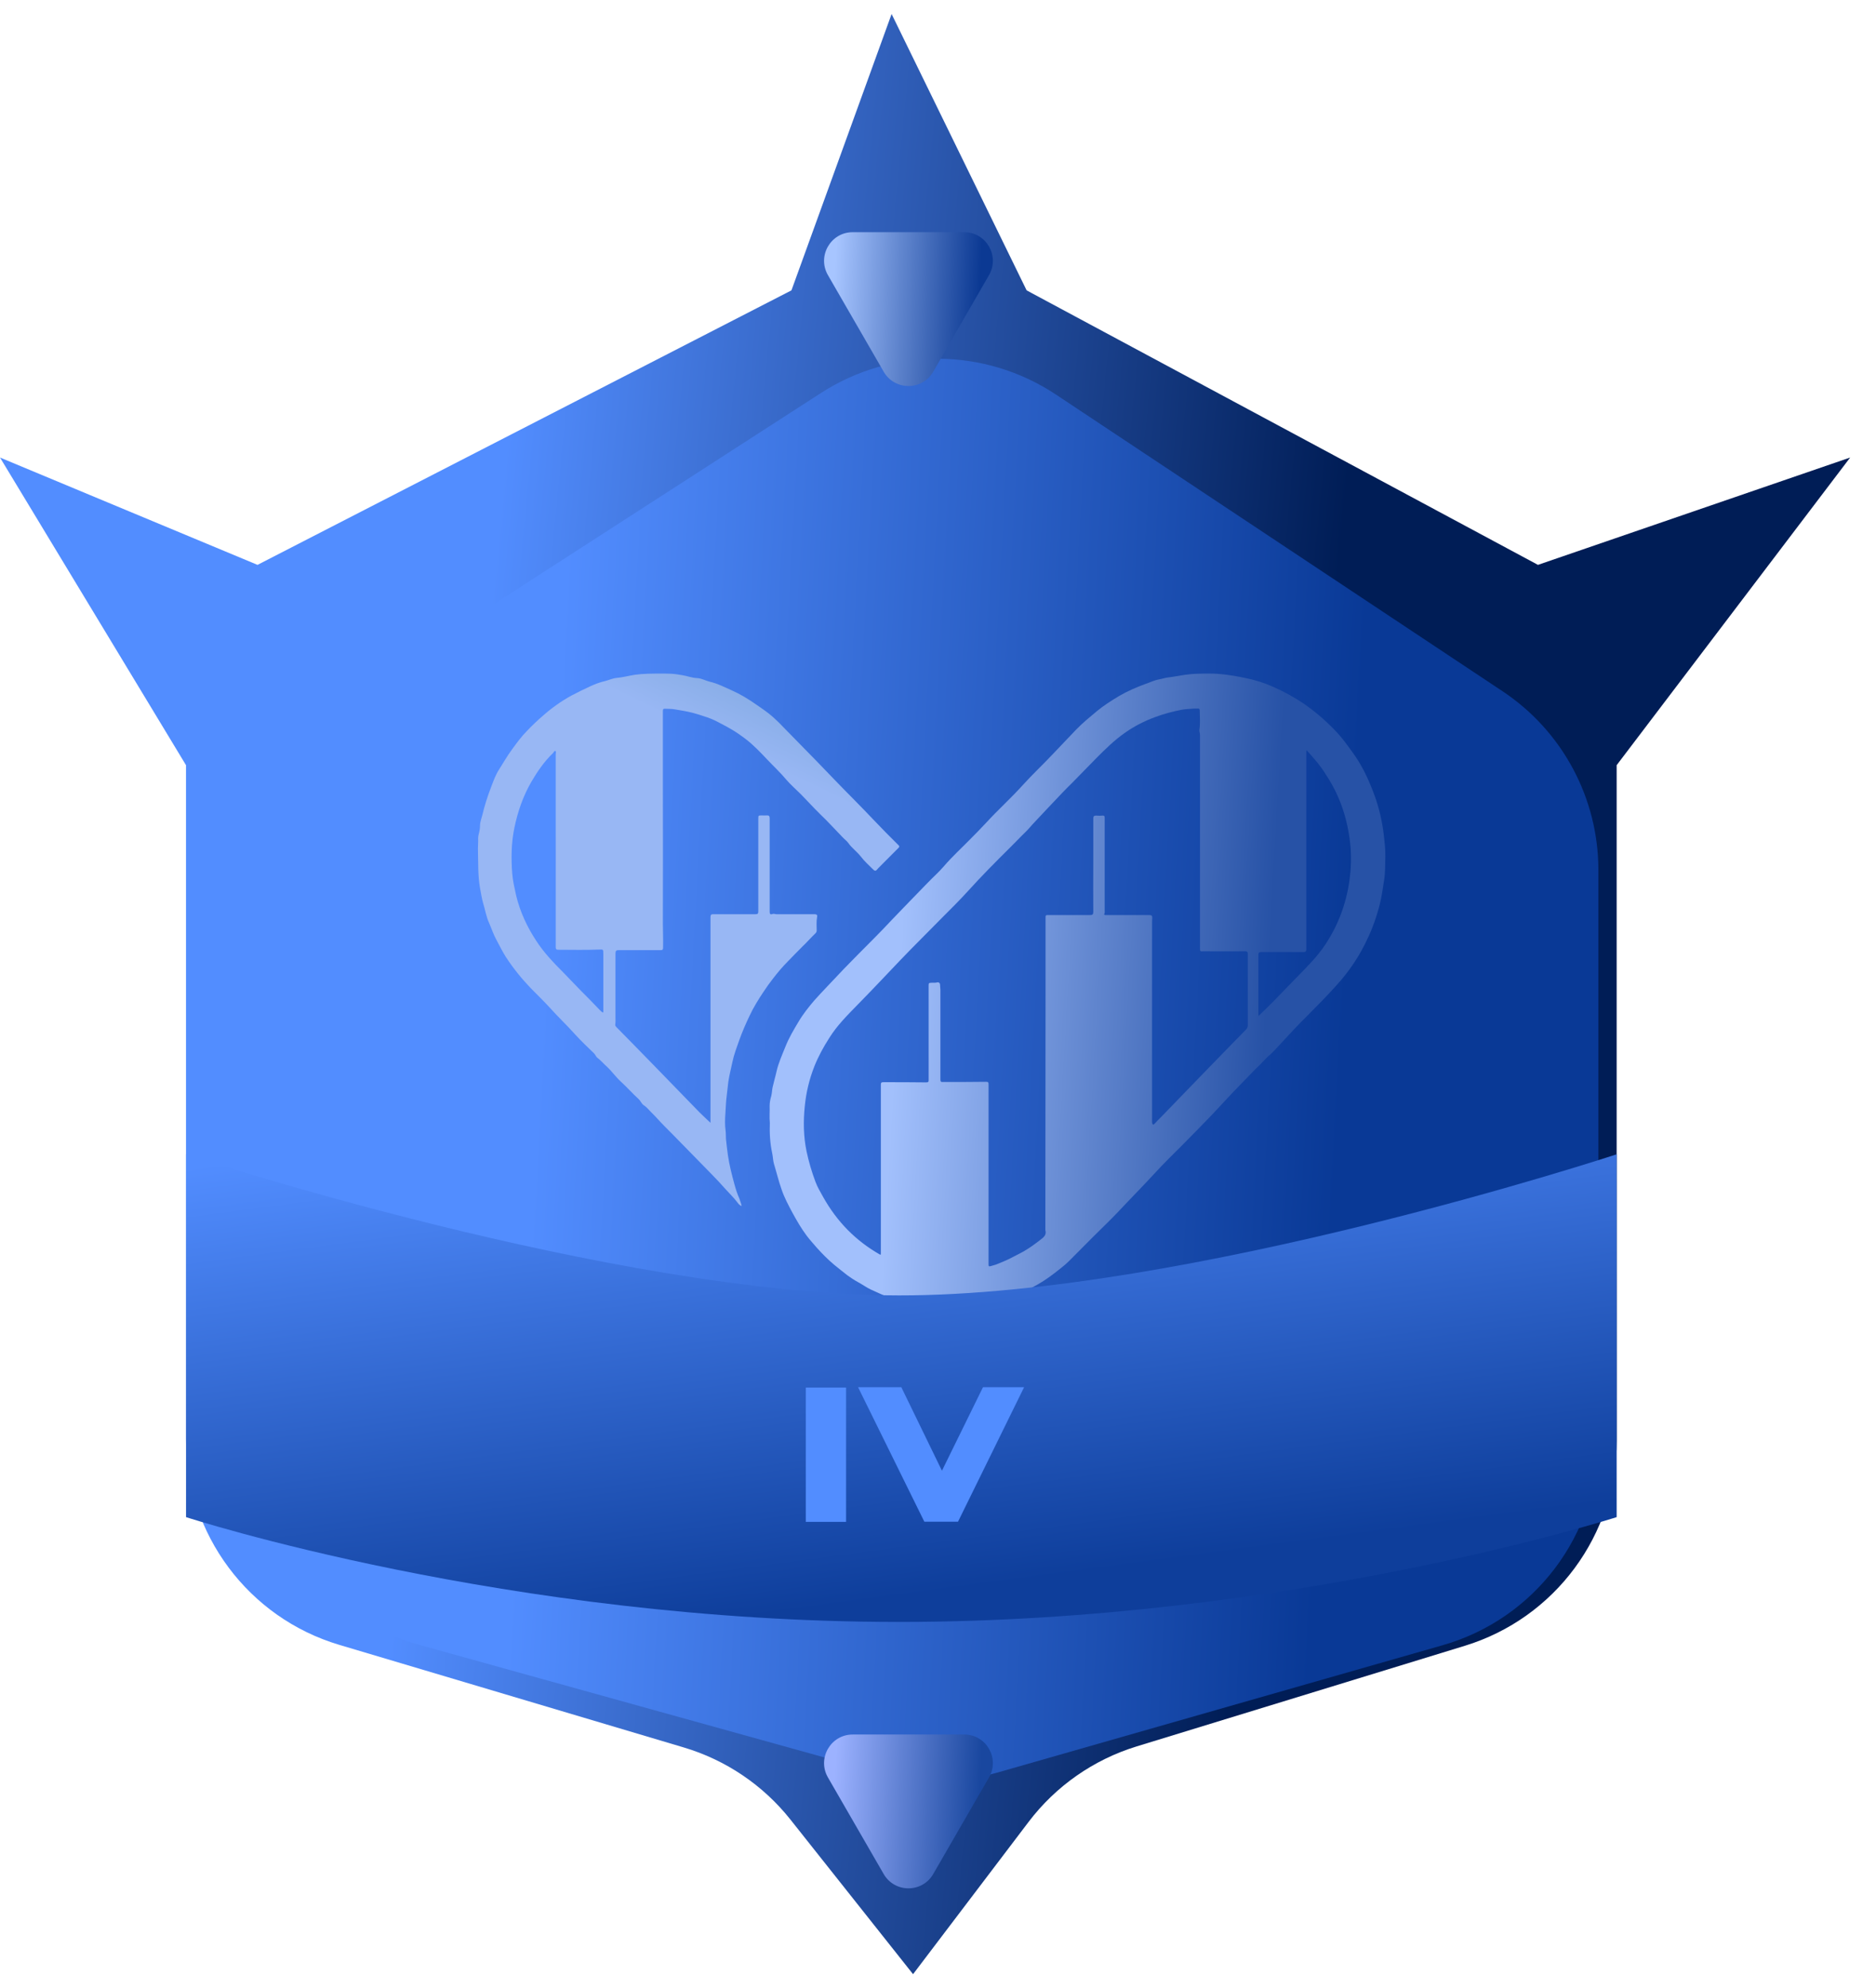 <svg width="67" height="71" viewBox="0 0 67 71" fill="none" xmlns="http://www.w3.org/2000/svg">
<path d="M57.738 51.443V27.325L66.077 16.339L54.927 20.172L36.665 10.369L31.843 0.5L28.266 10.369L9.197 20.172L4.599 18.256L0 16.339L6.643 27.325V51.395C6.643 54.785 8.871 57.773 12.12 58.74L24.417 62.402C25.925 62.85 27.258 63.752 28.235 64.985L32.609 70.5L36.735 65.062C37.707 63.781 39.057 62.838 40.594 62.366L52.32 58.771C55.54 57.783 57.738 54.81 57.738 51.443Z" fill="url(#paint0_linear_622_11154)"/>
<g filter="url(#filter0_i_622_11154)">
<path d="M28.317 13.036L11.805 23.694C9.618 25.105 8.297 27.53 8.297 30.133V50.337C8.297 53.779 10.592 56.799 13.909 57.721L30.451 62.318C31.812 62.697 33.252 62.691 34.611 62.303L50.528 57.751C53.817 56.81 56.085 53.803 56.085 50.382V30.068C56.085 27.501 54.799 25.104 52.661 23.684L36.714 13.091C34.175 11.404 30.878 11.382 28.317 13.036Z" fill="url(#paint1_linear_622_11154)"/>
</g>
<g filter="url(#filter1_d_622_11154)">
<path d="M26.494 38.094C26.473 37.903 26.494 37.698 26.487 37.486C26.487 37.38 26.508 37.26 26.543 37.147C26.571 37.041 26.571 36.928 26.592 36.83C26.634 36.639 26.691 36.455 26.733 36.264C26.803 35.954 26.936 35.664 27.055 35.367C27.175 35.064 27.343 34.781 27.512 34.499C27.673 34.223 27.87 33.976 28.08 33.729C28.375 33.397 28.691 33.079 28.993 32.754C29.203 32.528 29.421 32.316 29.631 32.097C30.038 31.688 30.452 31.278 30.845 30.855C31.267 30.41 31.695 29.979 32.123 29.534C32.312 29.336 32.523 29.152 32.705 28.941C33.007 28.587 33.351 28.277 33.674 27.945C33.856 27.761 34.039 27.577 34.214 27.387C34.635 26.928 35.099 26.511 35.52 26.045C35.871 25.656 36.257 25.296 36.615 24.915C36.888 24.625 37.162 24.343 37.429 24.06C37.66 23.82 37.913 23.615 38.166 23.403C38.418 23.192 38.692 23.022 38.973 22.852C39.275 22.676 39.605 22.535 39.934 22.415C40.082 22.365 40.222 22.295 40.37 22.266C40.496 22.245 40.615 22.203 40.741 22.189C40.938 22.167 41.127 22.125 41.324 22.097C41.619 22.054 41.92 22.054 42.215 22.054C42.594 22.054 42.966 22.111 43.331 22.182C43.738 22.259 44.131 22.372 44.503 22.542C44.868 22.704 45.226 22.902 45.563 23.128C45.949 23.396 46.307 23.7 46.637 24.039C46.932 24.336 47.17 24.675 47.409 25.014C47.711 25.459 47.928 25.953 48.111 26.462C48.265 26.899 48.364 27.344 48.42 27.803C48.448 28.065 48.483 28.326 48.476 28.594C48.469 28.87 48.476 29.145 48.434 29.421C48.385 29.739 48.342 30.064 48.258 30.374C48.153 30.756 48.027 31.13 47.858 31.483C47.57 32.119 47.191 32.684 46.721 33.199C46.398 33.559 46.054 33.906 45.718 34.245C45.374 34.584 45.044 34.937 44.721 35.29C44.581 35.445 44.44 35.601 44.279 35.735C44.188 35.819 44.103 35.918 44.019 36.003C43.956 36.067 43.893 36.123 43.83 36.187C43.479 36.554 43.121 36.907 42.777 37.282C42.587 37.486 42.398 37.691 42.208 37.889C41.886 38.221 41.563 38.553 41.233 38.885C40.903 39.217 40.566 39.541 40.25 39.888C39.815 40.361 39.359 40.82 38.917 41.293C38.636 41.59 38.334 41.872 38.046 42.162C37.759 42.451 37.471 42.741 37.183 43.03C37.022 43.193 36.832 43.327 36.657 43.468C36.411 43.659 36.151 43.828 35.878 43.97C35.45 44.189 35 44.365 34.537 44.499C34.256 44.577 33.962 44.62 33.674 44.676C33.597 44.69 33.513 44.69 33.435 44.697C33.056 44.725 32.677 44.69 32.298 44.69C32.186 44.69 32.074 44.655 31.961 44.641C31.828 44.62 31.695 44.584 31.561 44.556C31.33 44.507 31.105 44.436 30.881 44.372C30.614 44.295 30.361 44.167 30.108 44.054C29.94 43.977 29.793 43.864 29.631 43.779C29.498 43.708 29.379 43.624 29.259 43.539C29.098 43.412 28.936 43.285 28.782 43.158C28.564 42.974 28.361 42.769 28.171 42.557C28.052 42.416 27.926 42.282 27.814 42.133C27.617 41.872 27.456 41.59 27.301 41.307C27.154 41.032 27.006 40.756 26.908 40.46C26.803 40.163 26.733 39.859 26.641 39.563C26.606 39.443 26.606 39.308 26.578 39.181C26.501 38.821 26.48 38.468 26.494 38.094ZM30.445 42.812C30.466 42.776 30.459 42.748 30.459 42.72C30.459 42.395 30.459 42.07 30.459 41.752C30.459 40.078 30.459 38.411 30.459 36.738C30.459 36.681 30.466 36.646 30.537 36.646C31.049 36.646 31.561 36.646 32.074 36.653C32.144 36.653 32.172 36.639 32.165 36.561C32.165 35.904 32.165 35.24 32.165 34.584C32.165 34.124 32.165 33.672 32.165 33.213C32.165 33.1 32.165 33.1 32.284 33.093C32.347 33.093 32.418 33.1 32.481 33.079C32.516 33.072 32.565 33.093 32.572 33.15C32.572 33.221 32.586 33.284 32.586 33.348C32.586 34.414 32.586 35.48 32.586 36.554C32.586 36.625 32.607 36.646 32.677 36.639C33.19 36.639 33.702 36.639 34.214 36.632C34.285 36.632 34.306 36.646 34.306 36.716C34.306 38.63 34.306 40.544 34.306 42.451C34.306 42.684 34.306 42.925 34.306 43.158C34.306 43.214 34.32 43.235 34.383 43.214C34.467 43.186 34.551 43.172 34.628 43.136C34.776 43.073 34.93 43.016 35.078 42.939C35.246 42.847 35.422 42.769 35.59 42.67C35.793 42.55 35.976 42.416 36.165 42.268C36.278 42.183 36.383 42.098 36.334 41.929C36.334 41.922 36.334 41.914 36.334 41.9C36.334 39.082 36.341 36.257 36.341 33.439C36.341 32.557 36.341 31.674 36.341 30.791C36.341 30.678 36.341 30.678 36.453 30.678C36.944 30.678 37.443 30.678 37.934 30.678C38.018 30.678 38.046 30.65 38.046 30.565C38.039 29.986 38.046 29.4 38.046 28.82C38.046 28.291 38.046 27.761 38.046 27.231C38.046 27.147 38.074 27.125 38.152 27.125C38.229 27.133 38.306 27.133 38.376 27.125C38.439 27.118 38.453 27.147 38.453 27.203C38.453 28.305 38.453 29.407 38.453 30.515C38.453 30.551 38.461 30.586 38.446 30.614C38.418 30.678 38.453 30.678 38.495 30.678C38.622 30.678 38.755 30.678 38.882 30.678C39.275 30.678 39.668 30.678 40.054 30.678C40.124 30.678 40.152 30.699 40.152 30.77C40.145 30.861 40.145 30.96 40.145 31.052C40.145 33.383 40.145 35.706 40.145 38.037C40.145 38.065 40.145 38.087 40.152 38.115C40.173 38.171 40.187 38.178 40.229 38.136C40.313 38.044 40.398 37.959 40.482 37.875C40.931 37.409 41.387 36.943 41.836 36.476C42.391 35.904 42.945 35.332 43.507 34.76C43.549 34.718 43.563 34.668 43.563 34.612C43.563 33.764 43.563 32.91 43.563 32.062C43.563 31.992 43.542 31.97 43.472 31.97C42.98 31.977 42.489 31.97 41.998 31.97C41.864 31.97 41.857 31.999 41.857 31.836C41.857 29.308 41.857 26.772 41.857 24.244C41.857 24.18 41.829 24.124 41.836 24.06C41.871 23.855 41.85 23.643 41.85 23.439C41.85 23.297 41.843 23.297 41.71 23.305C41.689 23.305 41.661 23.305 41.64 23.305C41.492 23.319 41.345 23.319 41.198 23.347C40.875 23.41 40.552 23.495 40.236 23.615C39.871 23.75 39.527 23.926 39.211 24.145C38.818 24.413 38.474 24.752 38.138 25.091C37.85 25.381 37.576 25.671 37.288 25.96C37.169 26.08 37.05 26.193 36.938 26.313C36.587 26.68 36.236 27.055 35.885 27.429C35.8 27.521 35.716 27.627 35.625 27.712C35.435 27.895 35.26 28.086 35.071 28.27C34.558 28.778 34.046 29.294 33.562 29.83C33.274 30.148 32.972 30.445 32.67 30.748C32.165 31.264 31.646 31.773 31.147 32.295C30.642 32.825 30.144 33.355 29.631 33.877C29.266 34.252 28.894 34.619 28.614 35.071C28.41 35.389 28.228 35.721 28.087 36.074C27.905 36.533 27.792 37.006 27.743 37.493C27.687 38.037 27.694 38.581 27.806 39.118C27.884 39.485 27.989 39.845 28.122 40.198C28.192 40.389 28.298 40.566 28.396 40.742C28.894 41.632 29.568 42.317 30.445 42.812ZM45.661 24.788C45.654 24.83 45.654 24.851 45.654 24.872C45.654 26.002 45.654 27.125 45.654 28.255C45.654 29.463 45.654 30.671 45.654 31.886C45.654 31.963 45.64 31.999 45.549 31.999C45.044 31.992 44.545 31.999 44.04 31.999C43.963 31.999 43.942 32.027 43.942 32.097C43.942 32.79 43.942 33.489 43.942 34.181C43.942 34.216 43.942 34.252 43.942 34.287C44.124 34.11 44.3 33.941 44.475 33.764C44.763 33.468 45.051 33.171 45.339 32.874C45.689 32.514 46.047 32.161 46.328 31.737C46.883 30.904 47.177 29.979 47.24 28.983C47.276 28.411 47.212 27.846 47.072 27.288C46.925 26.702 46.686 26.158 46.349 25.656C46.16 25.339 45.921 25.077 45.661 24.788Z" fill="url(#paint2_linear_622_11154)"/>
</g>
<g filter="url(#filter2_d_622_11154)">
<path d="M25.487 41.07C25.41 41.042 25.368 40.986 25.333 40.937C25.207 40.769 25.053 40.621 24.913 40.467C24.746 40.278 24.571 40.088 24.389 39.906C24.039 39.548 23.689 39.191 23.339 38.833C23.136 38.622 22.933 38.419 22.73 38.215C22.562 38.047 22.409 37.865 22.241 37.703C22.164 37.626 22.094 37.535 21.996 37.472C21.912 37.423 21.884 37.318 21.807 37.248C21.583 37.044 21.387 36.82 21.163 36.616C20.988 36.455 20.848 36.252 20.673 36.09C20.561 35.992 20.463 35.873 20.345 35.782C20.288 35.746 20.267 35.669 20.219 35.62C19.988 35.396 19.757 35.178 19.54 34.94C19.246 34.61 18.924 34.309 18.63 33.979C18.413 33.74 18.175 33.516 17.951 33.284C17.623 32.941 17.322 32.569 17.063 32.169C16.937 31.973 16.839 31.762 16.727 31.559C16.622 31.369 16.559 31.166 16.475 30.977C16.363 30.738 16.328 30.486 16.251 30.24C16.202 30.072 16.181 29.896 16.146 29.728C16.062 29.258 16.083 28.788 16.069 28.311C16.069 28.185 16.083 28.059 16.076 27.933C16.076 27.834 16.118 27.729 16.132 27.624C16.146 27.561 16.139 27.491 16.146 27.427C16.16 27.322 16.195 27.224 16.223 27.119C16.307 26.761 16.419 26.417 16.552 26.074C16.629 25.87 16.706 25.66 16.825 25.477C16.979 25.239 17.119 24.986 17.287 24.762C17.455 24.53 17.623 24.299 17.826 24.096C18 23.913 18.182 23.738 18.378 23.57C18.693 23.289 19.036 23.044 19.407 22.84C19.631 22.721 19.862 22.609 20.093 22.503C20.261 22.426 20.428 22.363 20.61 22.321C20.75 22.286 20.876 22.223 21.023 22.209C21.247 22.188 21.457 22.132 21.674 22.096C21.989 22.054 22.304 22.054 22.619 22.054C22.744 22.054 22.87 22.054 22.989 22.061C23.115 22.069 23.241 22.09 23.367 22.111C23.542 22.139 23.717 22.209 23.899 22.216C24.06 22.223 24.193 22.307 24.34 22.342C24.62 22.405 24.872 22.538 25.13 22.651C25.445 22.791 25.732 22.966 26.012 23.163C26.215 23.303 26.425 23.443 26.614 23.612C26.747 23.731 26.873 23.857 26.992 23.983C27.384 24.383 27.775 24.783 28.167 25.183C28.594 25.625 29.021 26.074 29.455 26.509C29.986 27.042 30.497 27.603 31.036 28.129C31.057 28.15 31.078 28.171 31.099 28.192C31.127 28.22 31.12 28.248 31.092 28.276C30.896 28.473 30.707 28.662 30.511 28.858C30.448 28.928 30.371 28.992 30.315 29.062C30.266 29.118 30.231 29.09 30.196 29.062C30.042 28.907 29.874 28.76 29.741 28.585C29.602 28.409 29.42 28.283 29.294 28.101C29.238 28.024 29.154 27.968 29.091 27.897C28.825 27.624 28.566 27.336 28.293 27.077C28.048 26.838 27.817 26.579 27.572 26.333C27.404 26.165 27.223 26.011 27.069 25.828C26.859 25.576 26.621 25.358 26.397 25.12C26.152 24.86 25.907 24.601 25.62 24.383C25.452 24.257 25.277 24.131 25.088 24.026C24.934 23.934 24.774 23.857 24.62 23.773C24.473 23.696 24.319 23.633 24.158 23.584C24.025 23.541 23.885 23.492 23.745 23.457C23.528 23.401 23.311 23.366 23.094 23.331C22.982 23.31 22.87 23.317 22.759 23.31C22.689 23.303 22.674 23.331 22.674 23.394C22.674 23.612 22.674 23.829 22.674 24.04C22.674 24.72 22.674 25.4 22.674 26.081C22.674 27.715 22.681 29.356 22.674 30.991C22.674 31.271 22.689 31.552 22.681 31.84C22.681 31.896 22.674 31.931 22.598 31.931C22.094 31.931 21.59 31.931 21.086 31.931C21.002 31.931 20.981 31.959 20.981 32.064C20.981 32.815 20.981 33.558 20.981 34.309C20.981 34.4 20.988 34.491 20.974 34.582C20.967 34.617 20.981 34.638 21.002 34.666C21.478 35.15 21.954 35.634 22.43 36.125C22.947 36.658 23.465 37.191 23.983 37.724C24.109 37.851 24.242 37.97 24.375 38.096C24.375 37.886 24.375 37.668 24.375 37.451C24.375 35.213 24.375 32.983 24.375 30.745C24.375 30.668 24.403 30.647 24.473 30.647C24.977 30.647 25.48 30.647 25.984 30.647C26.068 30.647 26.082 30.619 26.082 30.542C26.082 29.441 26.082 28.346 26.082 27.245C26.082 27.119 26.082 27.119 26.208 27.119C26.264 27.119 26.327 27.126 26.383 27.119C26.46 27.112 26.488 27.14 26.488 27.224C26.488 27.624 26.488 28.024 26.488 28.424C26.488 29.139 26.488 29.847 26.488 30.563C26.488 30.64 26.516 30.668 26.586 30.64C26.635 30.619 26.684 30.647 26.726 30.647C27.181 30.647 27.628 30.647 28.083 30.647C28.16 30.647 28.202 30.668 28.181 30.752C28.153 30.914 28.167 31.075 28.167 31.229C28.167 31.271 28.153 31.299 28.125 31.327C27.964 31.482 27.824 31.643 27.663 31.797C27.488 31.973 27.314 32.148 27.139 32.331C26.943 32.527 26.768 32.737 26.6 32.955C26.481 33.109 26.369 33.263 26.264 33.425C26.082 33.698 25.907 33.979 25.767 34.281C25.634 34.561 25.508 34.849 25.403 35.143C25.312 35.403 25.214 35.655 25.158 35.922C25.11 36.16 25.047 36.392 25.012 36.63C24.991 36.792 24.977 36.953 24.956 37.114C24.927 37.332 24.921 37.542 24.907 37.76C24.892 37.963 24.886 38.166 24.913 38.37C24.927 38.468 24.921 38.573 24.927 38.671C24.948 38.868 24.97 39.064 24.997 39.254C25.047 39.604 25.137 39.948 25.228 40.285C25.277 40.467 25.333 40.642 25.41 40.811C25.431 40.895 25.473 40.972 25.487 41.07ZM20.54 34.161C20.54 34.147 20.547 34.14 20.547 34.133C20.547 33.446 20.547 32.758 20.547 32.071C20.547 31.896 20.547 31.903 20.38 31.91C19.897 31.931 19.421 31.917 18.938 31.917C18.875 31.917 18.847 31.896 18.847 31.825C18.847 29.532 18.847 27.231 18.847 24.937C18.847 24.895 18.868 24.832 18.833 24.818C18.798 24.804 18.777 24.867 18.749 24.895C18.434 25.197 18.189 25.555 17.973 25.926C17.679 26.438 17.49 26.985 17.371 27.561C17.259 28.101 17.252 28.648 17.294 29.195C17.315 29.462 17.378 29.721 17.434 29.981C17.574 30.563 17.826 31.103 18.154 31.601C18.427 32.022 18.77 32.38 19.127 32.737C19.323 32.941 19.519 33.144 19.715 33.347C19.953 33.586 20.191 33.825 20.422 34.07C20.456 34.105 20.491 34.14 20.54 34.161Z" fill="url(#paint3_linear_622_11154)"/>
</g>
<path d="M6.644 54.178C6.644 54.178 18.144 57.921 32.103 57.921C46.062 57.921 57.738 54.178 57.738 54.178V41.221C57.738 41.221 42.398 46.273 32.103 46.26C21.875 46.246 6.644 41.221 6.644 41.221V54.178Z" fill="url(#paint4_linear_622_11154)"/>
<path d="M28.778 49.551H30.217V54.347H28.778V49.551Z" fill="#528DFF"/>
<path d="M33.17 54.086L31.055 49.794H32.03L33.917 53.675H33.357L35.265 49.794H36.164L34.055 54.086H33.17Z" fill="#528DFF"/>
<path fill-rule="evenodd" clip-rule="evenodd" d="M30.645 49.538H32.19L33.641 52.521L35.107 49.538H36.575L34.215 54.341H33.012L30.645 49.538ZM33.355 53.102L31.87 50.049H31.466L33.163 53.492L33.355 53.102ZM34.088 53.441L33.924 53.103L35.425 50.049H35.755L34.088 53.441Z" fill="#528DFF"/>
<g filter="url(#filter3_d_622_11154)">
<path d="M33.33 13.274C32.937 13.955 31.954 13.955 31.56 13.274L29.569 9.825C29.176 9.144 29.667 8.292 30.454 8.292L34.437 8.292C35.223 8.292 35.715 9.144 35.322 9.825L33.33 13.274Z" fill="url(#paint5_linear_622_11154)"/>
</g>
<g filter="url(#filter4_d_622_11154)">
<path d="M33.33 66.923C32.937 67.604 31.954 67.604 31.56 66.923L29.569 63.474C29.176 62.793 29.667 61.941 30.454 61.941L34.437 61.941C35.223 61.941 35.715 62.793 35.322 63.474L33.33 66.923Z" fill="url(#paint6_linear_622_11154)"/>
</g>
<defs>
<filter id="filter0_i_622_11154" x="8.297" y="11.81" width="48.788" height="51.788" filterUnits="userSpaceOnUse" color-interpolation-filters="sRGB">
<feFlood flood-opacity="0" result="BackgroundImageFix"/>
<feBlend mode="normal" in="SourceGraphic" in2="BackgroundImageFix" result="shape"/>
<feColorMatrix in="SourceAlpha" type="matrix" values="0 0 0 0 0 0 0 0 0 0 0 0 0 0 0 0 0 0 127 0" result="hardAlpha"/>
<feOffset dx="1" dy="1"/>
<feGaussianBlur stdDeviation="1"/>
<feComposite in2="hardAlpha" operator="arithmetic" k2="-1" k3="1"/>
<feColorMatrix type="matrix" values="0 0 0 0 0 0 0 0 0 0 0 0 0 0 0 0 0 0 0.25 0"/>
<feBlend mode="normal" in2="shape" result="effect1_innerShadow_622_11154"/>
</filter>
<filter id="filter1_d_622_11154" x="25.884" y="22.054" width="25.192" height="26.254" filterUnits="userSpaceOnUse" color-interpolation-filters="sRGB">
<feFlood flood-opacity="0" result="BackgroundImageFix"/>
<feColorMatrix in="SourceAlpha" type="matrix" values="0 0 0 0 0 0 0 0 0 0 0 0 0 0 0 0 0 0 127 0" result="hardAlpha"/>
<feOffset dx="1" dy="2"/>
<feGaussianBlur stdDeviation="0.8"/>
<feComposite in2="hardAlpha" operator="out"/>
<feColorMatrix type="matrix" values="0 0 0 0 0 0 0 0 0 0 0 0 0 0 0 0 0 0 0.25 0"/>
<feBlend mode="normal" in2="BackgroundImageFix" result="effect1_dropShadow_622_11154"/>
<feBlend mode="normal" in="SourceGraphic" in2="effect1_dropShadow_622_11154" result="shape"/>
</filter>
<filter id="filter2_d_622_11154" x="15.469" y="22.054" width="18.247" height="22.616" filterUnits="userSpaceOnUse" color-interpolation-filters="sRGB">
<feFlood flood-opacity="0" result="BackgroundImageFix"/>
<feColorMatrix in="SourceAlpha" type="matrix" values="0 0 0 0 0 0 0 0 0 0 0 0 0 0 0 0 0 0 127 0" result="hardAlpha"/>
<feOffset dx="1" dy="2"/>
<feGaussianBlur stdDeviation="0.8"/>
<feComposite in2="hardAlpha" operator="out"/>
<feColorMatrix type="matrix" values="0 0 0 0 0 0 0 0 0 0 0 0 0 0 0 0 0 0 0.25 0"/>
<feBlend mode="normal" in2="BackgroundImageFix" result="effect1_dropShadow_622_11154"/>
<feBlend mode="normal" in="SourceGraphic" in2="effect1_dropShadow_622_11154" result="shape"/>
</filter>
<filter id="filter3_d_622_11154" x="23.131" y="1.992" width="18.629" height="18.093" filterUnits="userSpaceOnUse" color-interpolation-filters="sRGB">
<feFlood flood-opacity="0" result="BackgroundImageFix"/>
<feColorMatrix in="SourceAlpha" type="matrix" values="0 0 0 0 0 0 0 0 0 0 0 0 0 0 0 0 0 0 127 0" result="hardAlpha"/>
<feOffset/>
<feGaussianBlur stdDeviation="3.15"/>
<feComposite in2="hardAlpha" operator="out"/>
<feColorMatrix type="matrix" values="0 0 0 0 1 0 0 0 0 1 0 0 0 0 1 0 0 0 0.25 0"/>
<feBlend mode="normal" in2="BackgroundImageFix" result="effect1_dropShadow_622_11154"/>
<feBlend mode="normal" in="SourceGraphic" in2="effect1_dropShadow_622_11154" result="shape"/>
</filter>
<filter id="filter4_d_622_11154" x="27.131" y="59.641" width="10.629" height="10.093" filterUnits="userSpaceOnUse" color-interpolation-filters="sRGB">
<feFlood flood-opacity="0" result="BackgroundImageFix"/>
<feColorMatrix in="SourceAlpha" type="matrix" values="0 0 0 0 0 0 0 0 0 0 0 0 0 0 0 0 0 0 127 0" result="hardAlpha"/>
<feOffset/>
<feGaussianBlur stdDeviation="1.15"/>
<feComposite in2="hardAlpha" operator="out"/>
<feColorMatrix type="matrix" values="0 0 0 0 1 0 0 0 0 1 0 0 0 0 1 0 0 0 0.4 0"/>
<feBlend mode="normal" in2="BackgroundImageFix" result="effect1_dropShadow_622_11154"/>
<feBlend mode="normal" in="SourceGraphic" in2="effect1_dropShadow_622_11154" result="shape"/>
</filter>
<linearGradient id="paint0_linear_622_11154" x1="18.815" y1="8.164" x2="48.742" y2="11.062" gradientUnits="userSpaceOnUse">
<stop stop-color="#528DFF"/>
<stop offset="1" stop-color="#001D56"/>
</linearGradient>
<linearGradient id="paint1_linear_622_11154" x1="19.682" y1="10.314" x2="48.307" y2="11.864" gradientUnits="userSpaceOnUse">
<stop stop-color="#528DFF"/>
<stop offset="1" stop-color="#093996"/>
</linearGradient>
<linearGradient id="paint2_linear_622_11154" x1="31.724" y1="22.054" x2="44.892" y2="22.816" gradientUnits="userSpaceOnUse">
<stop stop-color="#A2C0FC"/>
<stop offset="1" stop-color="#2752A6"/>
</linearGradient>
<linearGradient id="paint3_linear_622_11154" x1="19.654" y1="22.054" x2="26.631" y2="7.581" gradientUnits="userSpaceOnUse">
<stop stop-color="#98B7F4"/>
<stop offset="1" stop-color="#1C6A8B"/>
<stop offset="1" stop-color="#1A6889"/>
<stop offset="1" stop-color="#216F91"/>
<stop offset="1" stop-color="#0A8593"/>
</linearGradient>
<linearGradient id="paint4_linear_622_11154" x1="38.833" y1="64.113" x2="35.31" y2="37.739" gradientUnits="userSpaceOnUse">
<stop offset="0.297" stop-color="#0E3E9B"/>
<stop offset="0.995" stop-color="#528DFF"/>
</linearGradient>
<linearGradient id="paint5_linear_622_11154" x1="34.719" y1="14.807" x2="29.519" y2="14.497" gradientUnits="userSpaceOnUse">
<stop offset="0" stop-color="#0B3993"/>
<stop offset="1" stop-color="#A7C5FF"/>
</linearGradient>
<linearGradient id="paint6_linear_622_11154" x1="34.719" y1="68.456" x2="29.519" y2="68.146" gradientUnits="userSpaceOnUse">
<stop stop-color="#19479F"/>
<stop offset="1" stop-color="#9CB2FF"/>
</linearGradient>
</defs>
</svg>
